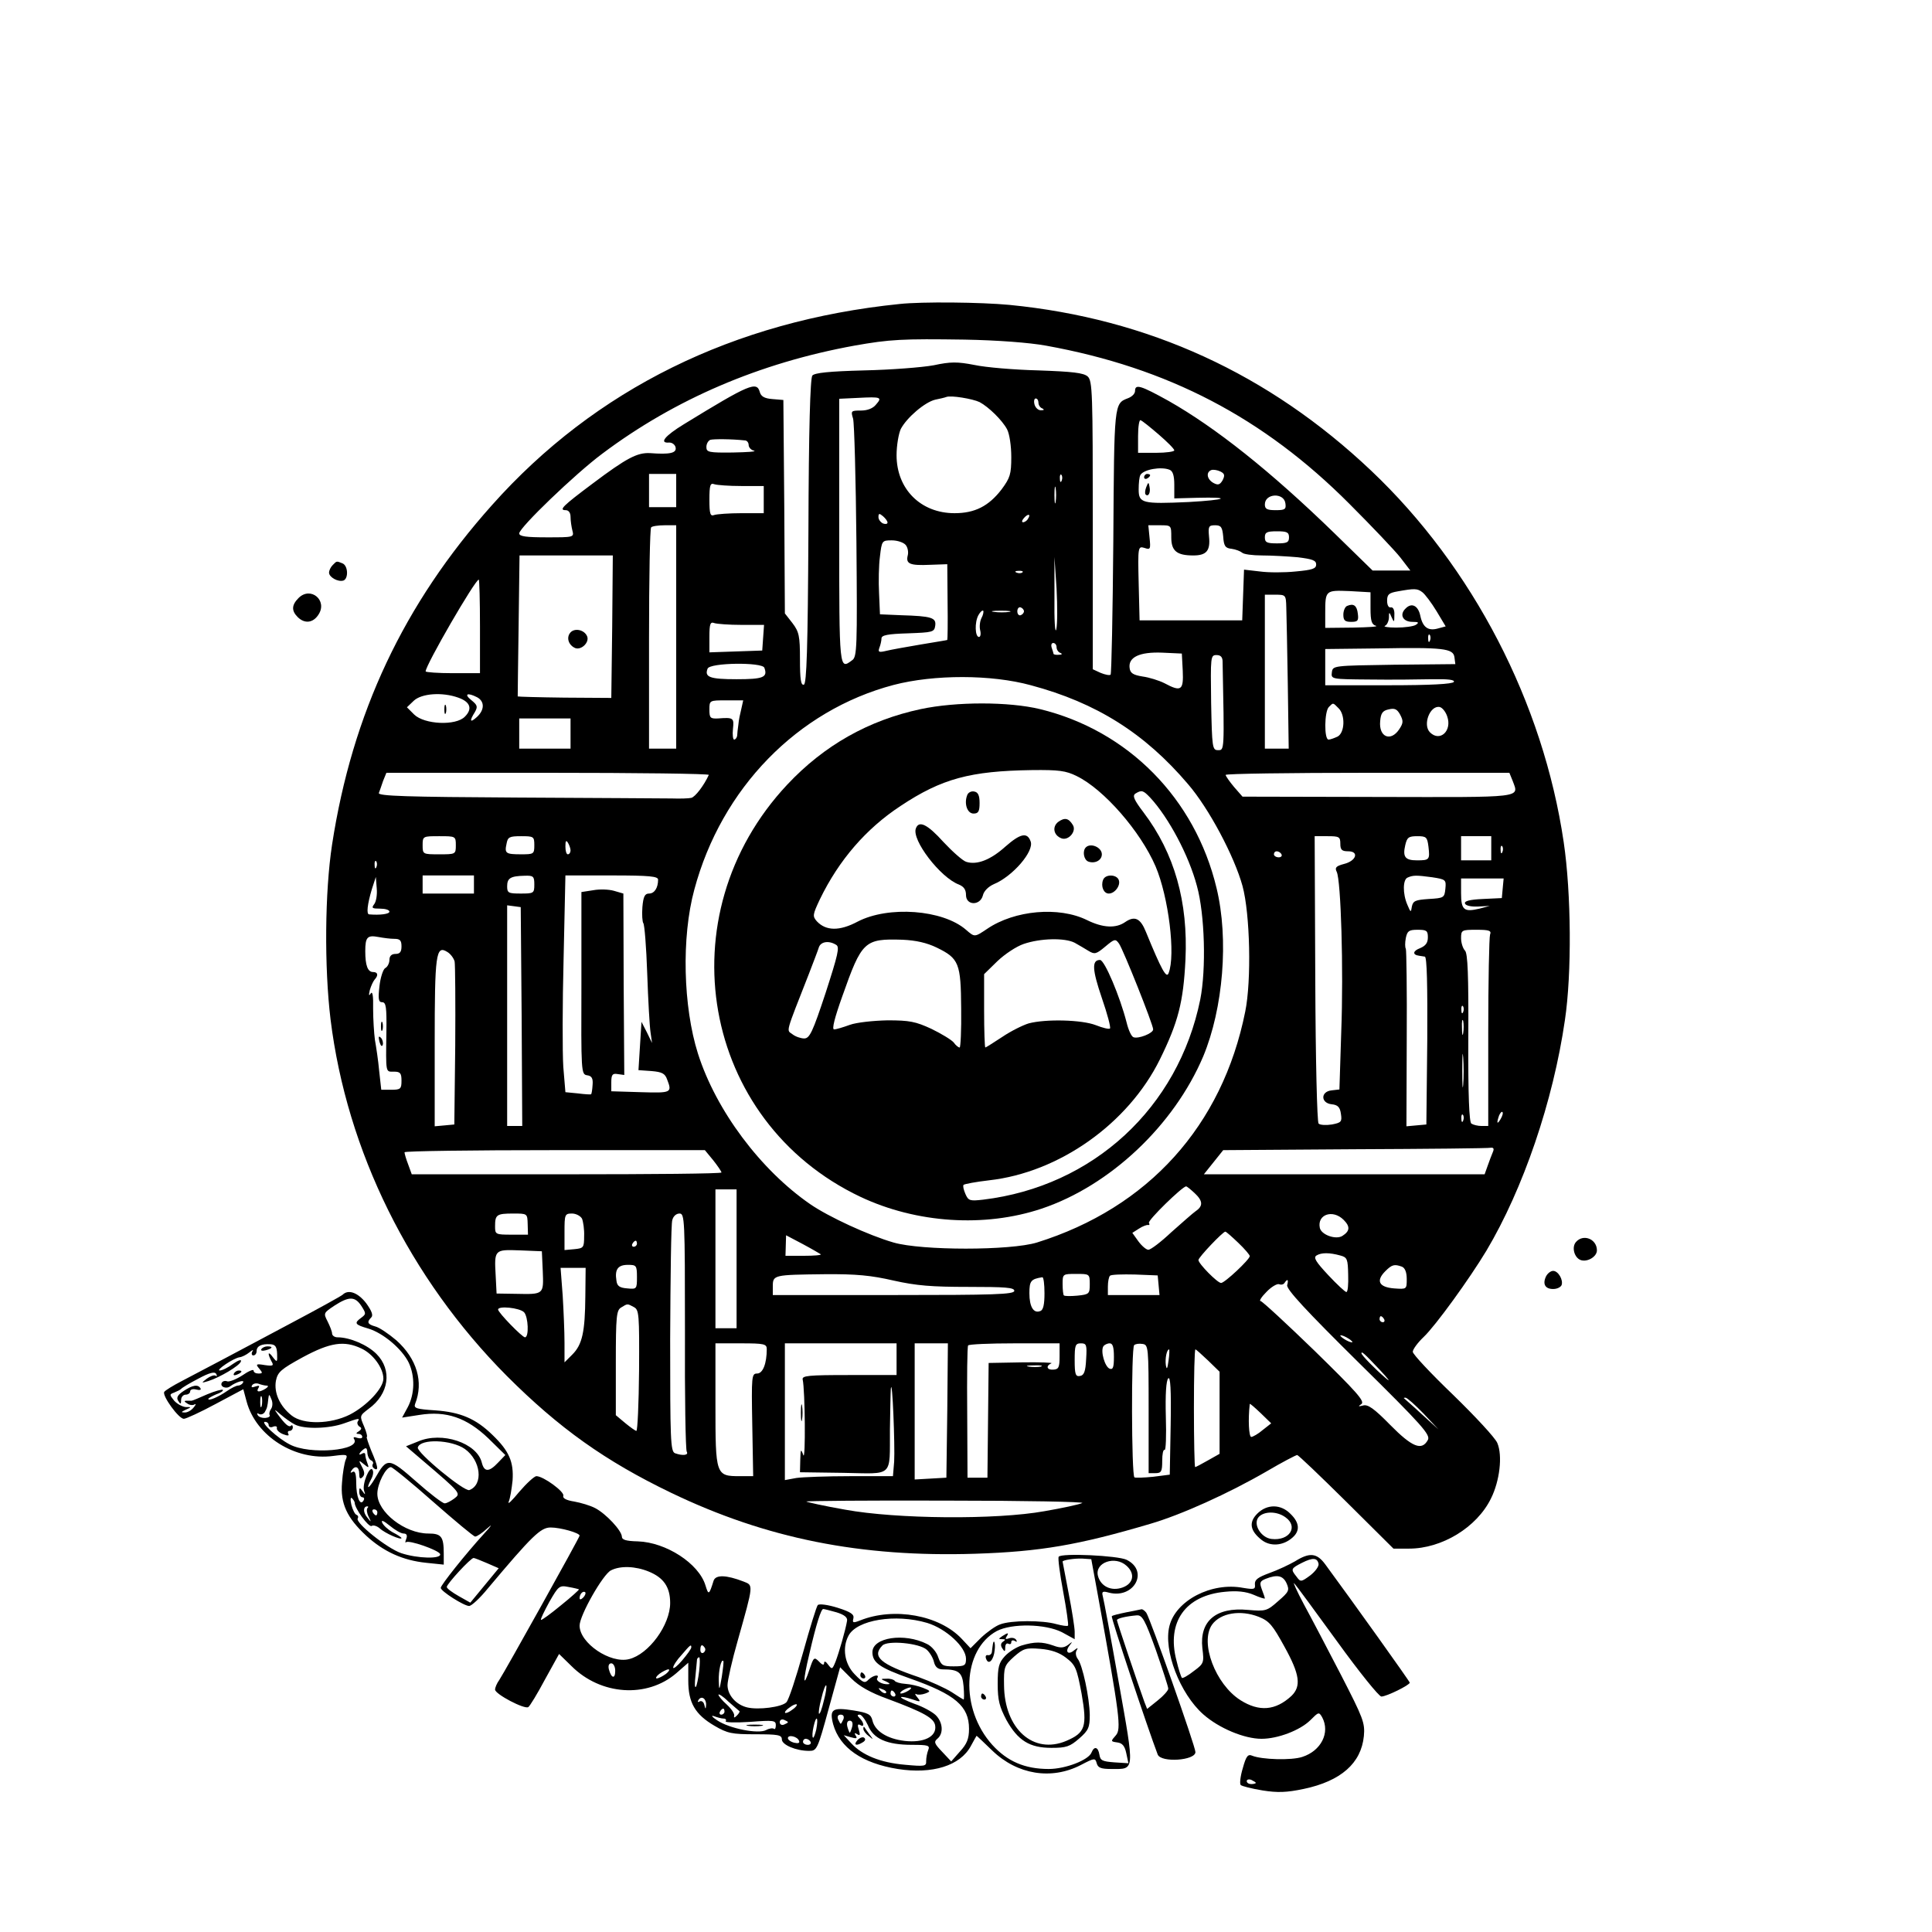<?xml version="1.0" standalone="no"?>
<!DOCTYPE svg PUBLIC "-//W3C//DTD SVG 20010904//EN"
 "http://www.w3.org/TR/2001/REC-SVG-20010904/DTD/svg10.dtd">
<svg version="1.0" xmlns="http://www.w3.org/2000/svg"
 width="640pt" height="640pt" viewBox="0 0 640 640"
 preserveAspectRatio="xMidYMid meet">

<g transform="translate(0,640) scale(0.1,-0.1)"
fill="#000000" stroke="none">
<path d="M2980 5393 c-550 -56 -1009 -283 -1350 -666 -293 -328 -463 -690
-530 -1125 -24 -157 -26 -405 -5 -579 54 -437 262 -857 584 -1181 173 -173
326 -282 544 -387 316 -152 629 -214 1007 -202 217 7 343 29 580 99 103 30
260 101 386 174 51 30 97 54 101 54 4 0 77 -70 163 -155 l156 -155 52 0 c108
0 224 70 271 166 29 58 39 142 21 184 -7 17 -73 88 -146 159 -74 71 -134 135
-134 143 0 8 16 30 36 49 40 38 152 193 208 286 122 205 221 495 260 764 23
154 21 420 -4 589 -68 462 -301 912 -638 1231 -339 321 -739 504 -1198 549
-95 9 -290 11 -364 3z m485 -138 c404 -73 721 -239 1005 -524 75 -75 151 -155
169 -178 l33 -43 -63 0 -62 0 -126 123 c-214 208 -395 351 -550 439 -92 51
-111 57 -111 33 0 -9 -10 -19 -23 -24 -47 -18 -46 -15 -49 -473 -2 -240 -6
-439 -9 -443 -4 -3 -18 0 -33 6 l-26 12 0 477 c0 442 -1 478 -17 493 -14 12
-50 16 -163 20 -80 2 -175 10 -212 18 -57 11 -79 11 -135 -1 -38 -7 -141 -15
-230 -17 -116 -3 -164 -8 -172 -17 -7 -9 -12 -176 -13 -516 -2 -392 -6 -504
-15 -508 -10 -3 -13 18 -13 84 0 77 -3 91 -25 120 l-25 32 -2 354 -3 353 -36
3 c-27 2 -38 9 -42 23 -10 37 -34 27 -251 -106 -64 -39 -84 -64 -49 -61 10 0
19 -7 21 -16 4 -19 -19 -24 -85 -19 -42 2 -77 -16 -190 -101 -99 -74 -113 -88
-89 -88 10 0 16 -9 16 -22 0 -13 3 -33 6 -45 6 -23 5 -23 -85 -23 -67 0 -91 3
-91 13 0 19 185 197 275 264 241 181 522 301 835 358 118 21 160 23 365 20
110 -2 215 -10 270 -20z m-563 -195 c-10 -13 -29 -20 -50 -20 -33 0 -34 -1
-26 -27 4 -16 9 -199 11 -408 3 -350 2 -381 -14 -392 -43 -32 -43 -37 -43 427
l0 439 63 3 c76 4 80 2 59 -22z m343 8 c30 -16 75 -60 91 -90 8 -15 14 -55 14
-92 0 -57 -4 -69 -32 -107 -43 -56 -89 -79 -156 -79 -112 0 -192 80 -192 192
0 33 7 72 14 87 20 38 80 89 114 97 15 3 32 7 37 9 15 6 87 -6 110 -17z m195
-2 c0 -8 6 -17 13 -19 7 -4 6 -6 -4 -6 -9 -1 -19 8 -22 19 -3 11 -1 20 4 20 5
0 9 -6 9 -14z m398 -105 c29 -25 52 -48 52 -53 0 -4 -27 -8 -60 -8 l-60 0 0
56 c0 31 4 54 8 52 5 -1 32 -23 60 -47z m-1370 -20 c6 0 12 -7 12 -15 0 -8 8
-17 18 -19 9 -3 -22 -5 -70 -6 -80 -1 -88 1 -88 18 0 11 6 21 13 24 10 3 70 3
115 -2z m1406 -97 c11 -4 16 -19 16 -50 l0 -45 75 2 c119 3 98 -7 -27 -14
-155 -7 -166 -4 -166 42 0 20 2 42 6 48 11 18 68 28 96 17z m176 -35 c-9 -15
-15 -17 -30 -9 -22 12 -26 36 -7 43 6 2 20 0 30 -5 14 -7 15 -13 7 -29z
m-1810 -34 l0 -55 -45 0 -45 0 0 55 0 55 45 0 45 0 0 -55z m1277 33 c-3 -8 -6
-5 -6 6 -1 11 2 17 5 13 3 -3 4 -12 1 -19z m-1061 -18 l74 0 0 -45 0 -45 -74
0 c-41 0 -81 -3 -90 -6 -13 -5 -16 3 -16 51 0 48 3 56 16 51 9 -3 49 -6 90 -6z
m1041 -52 c-2 -13 -4 -3 -4 22 0 25 2 35 4 23 2 -13 2 -33 0 -45z m761 -5 c3
-20 -1 -23 -32 -23 -29 0 -36 4 -36 19 0 37 63 40 68 4z m-1318 -64 c0 -5 -7
-6 -15 -3 -8 4 -15 13 -15 21 0 13 3 13 15 3 8 -7 15 -16 15 -21z m465 12 c-3
-6 -11 -11 -16 -11 -5 0 -4 6 3 14 14 16 24 13 13 -3z m-1165 -391 l0 -370
-45 0 -45 0 0 363 c0 200 3 367 7 370 3 4 24 7 45 7 l38 0 0 -370z m1640 330
c0 -45 18 -60 73 -60 44 0 57 16 52 63 -3 33 -1 37 20 37 20 0 24 -6 27 -37 2
-32 7 -39 28 -41 14 -2 29 -8 35 -13 5 -5 34 -9 66 -9 31 0 84 -3 118 -6 48
-6 61 -10 61 -24 0 -14 -13 -18 -67 -23 -38 -4 -91 -4 -120 0 l-52 6 -3 -84
-3 -84 -170 0 -170 0 -3 123 c-3 122 -2 123 19 117 20 -7 21 -4 17 34 l-4 41
38 0 c38 0 38 0 38 -40z m390 0 c0 -17 -7 -20 -40 -20 -33 0 -40 3 -40 20 0
17 7 20 40 20 33 0 40 -3 40 -20z m-1270 -25 c7 -8 10 -24 7 -35 -7 -28 7 -34
74 -31 l57 2 1 -126 c1 -69 0 -125 -1 -125 -2 -1 -41 -7 -88 -15 -47 -8 -98
-17 -114 -21 -25 -6 -28 -4 -23 10 4 10 7 24 7 31 0 11 21 15 88 17 81 3 87 4
90 25 4 27 -12 32 -113 35 l-70 3 -3 70 c-2 38 -1 93 3 122 6 52 7 53 39 53
19 0 39 -7 46 -15z m-972 -271 l-3 -236 -155 1 c-85 1 -154 3 -155 4 0 1 1
107 3 235 l3 232 155 0 154 0 -2 -236z m1471 -9 c-4 -16 -7 31 -6 105 l0 135
7 -105 c3 -58 3 -118 -1 -135z m-112 189 c-3 -3 -12 -4 -19 -1 -8 3 -5 6 6 6
11 1 17 -2 13 -5z m-1797 -179 l0 -155 -90 0 c-49 0 -90 3 -90 6 0 21 164 304
176 304 2 0 4 -70 4 -155z m2950 60 c0 -43 4 -54 18 -58 9 -3 -25 -5 -75 -6
l-93 -1 0 49 c0 76 1 76 80 73 l70 -4 0 -53z m172 53 c9 -7 30 -35 47 -63 l30
-50 -26 -7 c-32 -9 -50 4 -58 42 -7 34 -29 45 -49 24 -21 -20 -9 -44 23 -44
20 0 23 -2 11 -10 -8 -5 -37 -9 -65 -9 -27 0 -44 3 -37 6 6 2 12 14 13 26 0
21 1 21 9 2 8 -18 9 -17 9 8 1 16 -4 26 -11 25 -8 -2 -13 7 -13 22 0 21 6 26
35 31 56 10 65 10 82 -3z m-451 -50 c1 -24 3 -139 5 -255 l3 -213 -40 0 -39 0
0 255 0 255 35 0 c34 0 35 -1 36 -42z m-869 -13 c0 -5 -5 -11 -11 -13 -6 -2
-11 4 -11 13 0 9 5 15 11 13 6 -2 11 -8 11 -13z m-141 -23 c-5 -10 -7 -28 -4
-40 3 -12 1 -22 -4 -22 -13 0 -15 48 -2 72 6 11 13 17 16 15 2 -3 0 -14 -6
-25z m92 21 c-13 -2 -35 -2 -50 0 -16 2 -5 4 22 4 28 0 40 -2 28 -4z m-887
-43 l75 0 -3 -42 -3 -43 -87 -3 -88 -3 0 52 c0 42 3 50 16 45 9 -3 49 -6 90
-6z m2281 -52 c-3 -8 -6 -5 -6 6 -1 11 2 17 5 13 3 -3 4 -12 1 -19z m-1237
-22 c0 -8 6 -17 13 -19 7 -3 5 -6 -5 -6 -10 -1 -18 1 -18 3 0 2 -3 11 -6 20
-3 9 -1 16 5 16 6 0 11 -6 11 -14z m1318 -33 l3 -23 -203 -2 c-202 -3 -203 -3
-206 -25 -3 -23 -2 -23 125 -24 70 -1 163 0 207 1 54 1 76 -2 72 -9 -5 -7 -76
-11 -217 -11 l-209 0 0 60 0 60 173 2 c219 4 251 0 255 -29z m-900 -45 c3 -65
-5 -71 -61 -41 -18 9 -50 19 -72 22 -31 5 -41 11 -43 28 -5 36 33 54 108 51
l65 -3 3 -57z m132 30 c6 -298 6 -293 -15 -293 -19 0 -20 8 -23 158 -2 152 -2
157 18 157 14 0 20 -7 20 -22z m-1518 -20 c12 -32 -4 -38 -92 -38 -89 0 -107
7 -96 35 7 20 181 22 188 3z m883 -58 c217 -58 377 -159 520 -327 70 -81 154
-240 181 -338 25 -92 30 -313 9 -416 -76 -379 -322 -650 -690 -765 -88 -27
-382 -27 -475 0 -83 24 -215 85 -276 127 -164 113 -312 310 -372 499 -49 155
-55 385 -12 543 90 336 342 594 660 678 134 35 324 35 455 -1z m-1897 -41 c40
-14 48 -37 22 -63 -30 -31 -134 -26 -168 7 l-24 24 23 22 c26 24 94 29 147 10z
m63 1 c25 -14 24 -42 -1 -65 -23 -21 -26 -14 -7 16 10 18 9 23 -12 40 -25 20
-13 26 20 9z m875 -37 c-4 -16 -9 -39 -10 -53 -2 -14 -4 -31 -4 -37 -1 -7 -6
-13 -10 -13 -4 0 -6 16 -4 35 4 37 2 39 -50 35 -25 -1 -28 2 -28 29 0 31 0 31
56 31 l56 0 -6 -27z m1978 1 c23 -22 21 -81 -3 -94 -11 -5 -24 -10 -30 -10
-15 0 -14 93 1 108 15 15 13 15 32 -4z m201 -70 c-28 -42 -68 -26 -63 27 2 26
8 35 28 39 20 5 28 1 38 -17 11 -21 11 -28 -3 -49z m159 43 c17 -48 -24 -86
-57 -53 -25 25 0 90 32 84 9 -2 20 -16 25 -31z m-2904 -57 l0 -50 -85 0 -85 0
0 50 0 50 85 0 85 0 0 -50z m458 -137 c-16 -35 -45 -73 -58 -76 -8 -2 -37 -3
-65 -2 -27 0 -258 2 -512 3 -365 2 -461 5 -458 15 2 6 9 24 14 40 l11 27 536
0 c294 0 534 -3 532 -7z m2663 -20 c21 -57 42 -54 -446 -53 l-449 1 -28 32
c-15 18 -27 35 -28 40 0 4 212 7 470 7 l470 0 11 -27z m-3501 -213 c0 -30 -1
-30 -55 -30 -54 0 -55 0 -55 30 0 30 1 30 55 30 54 0 55 0 55 -30z m260 0 c0
-29 -2 -30 -43 -30 -52 0 -56 3 -49 35 4 22 9 25 48 25 42 0 44 -1 44 -30z
m2670 5 c0 -20 5 -25 26 -25 37 0 27 -32 -14 -42 -26 -7 -31 -12 -24 -26 14
-27 23 -323 15 -531 l-6 -190 -26 -3 c-37 -4 -36 -42 0 -46 21 -2 28 -10 31
-32 4 -26 1 -29 -30 -35 -19 -3 -39 -2 -44 3 -5 5 -10 210 -11 480 l-2 472 43
0 c38 0 42 -2 42 -25z m292 -10 c5 -43 3 -45 -38 -45 -39 0 -48 11 -39 50 6
26 11 30 40 30 30 0 33 -3 37 -35z m208 -5 l0 -40 -50 0 -50 0 0 40 0 40 50 0
50 0 0 -40z m-3050 -7 c0 -7 -4 -13 -9 -13 -5 0 -8 12 -8 26 0 18 2 22 8 13 5
-8 9 -20 9 -26z m3087 -5 c-3 -8 -6 -5 -6 6 -1 11 2 17 5 13 3 -3 4 -12 1 -19z
m-732 -8 c3 -5 -1 -10 -9 -10 -9 0 -16 5 -16 10 0 6 4 10 9 10 6 0 13 -4 16
-10z m-2998 -42 c-3 -8 -6 -5 -6 6 -1 11 2 17 5 13 3 -3 4 -12 1 -19z m323
-58 l0 -30 -85 0 -85 0 0 30 0 30 85 0 85 0 0 -30z m200 0 c0 -29 -2 -30 -45
-30 -41 0 -45 2 -45 24 0 27 11 34 58 35 29 1 32 -2 32 -29z m410 16 c0 -27
-12 -46 -30 -46 -14 0 -19 -10 -22 -45 -2 -25 0 -49 3 -53 4 -4 10 -79 13
-167 3 -88 8 -176 11 -195 l5 -35 -17 35 -18 35 -5 -80 -5 -80 43 -3 c35 -3
45 -8 52 -28 17 -44 14 -45 -87 -42 l-98 3 0 30 c0 25 4 30 21 27 l22 -3 -2
301 -1 300 -31 9 c-17 5 -48 6 -69 2 l-39 -6 0 -302 c-1 -295 -1 -302 19 -305
15 -2 20 -10 18 -32 -1 -16 -3 -29 -5 -31 -2 -1 -21 0 -44 3 l-41 4 -7 84 c-3
46 -3 208 1 359 l6 275 154 0 c125 0 153 -3 153 -14z m2564 8 c45 -7 47 -8 44
-38 -3 -30 -5 -31 -55 -34 -44 -3 -52 -6 -56 -25 -3 -21 -4 -20 -15 6 -16 37
-15 84 1 90 18 8 29 8 81 1z m-3505 -90 c-9 -12 -6 -14 20 -14 17 0 31 -4 31
-10 0 -8 -31 -12 -67 -9 -10 0 -6 34 9 84 l13 40 3 -38 c2 -21 -2 -45 -9 -53z
m3739 54 l-3 -33 -63 -3 c-44 -2 -62 -7 -59 -15 2 -7 20 -11 43 -10 l39 2 -34
-9 c-51 -12 -61 -5 -61 51 l0 49 71 0 70 0 -3 -32z m-3250 -425 l2 -363 -25 0
-25 0 0 366 0 365 23 -3 22 -3 3 -362z m3002 262 c0 -18 -7 -28 -26 -36 -24
-9 -26 -22 -3 -25 5 -1 14 -2 19 -3 7 -1 9 -96 8 -278 l-3 -278 -33 -3 -33 -3
1 290 c1 160 -1 294 -3 298 -3 5 -3 20 0 36 5 23 10 27 39 27 30 0 34 -3 34
-25z m206 9 c-3 -9 -6 -155 -6 -325 l0 -309 -22 0 c-13 0 -28 4 -34 8 -7 5
-11 93 -10 284 1 209 -2 280 -11 289 -7 7 -13 26 -13 41 0 27 2 28 51 28 43 0
50 -3 45 -16z m-3630 -14 c19 0 24 -5 24 -25 0 -18 -5 -25 -20 -25 -13 0 -20
-7 -20 -20 0 -10 -6 -23 -14 -27 -7 -4 -16 -32 -19 -60 -5 -43 -3 -53 9 -53
13 0 15 -17 14 -97 -2 -141 -3 -133 25 -133 21 0 25 -5 25 -30 0 -27 -3 -30
-34 -30 l-33 0 -7 63 c-3 34 -10 80 -14 102 -3 22 -6 69 -6 104 1 42 -2 59 -8
50 -6 -10 -7 -6 -3 11 4 14 11 29 16 35 13 14 11 25 -5 25 -18 0 -26 22 -26
69 0 47 7 54 44 47 16 -3 39 -6 52 -6z m200 -75 c2 -11 3 -137 2 -280 l-3
-260 -32 -3 -33 -3 0 276 c0 293 4 325 41 302 11 -6 22 -21 25 -32z m3341
-167 c-3 -8 -6 -5 -6 6 -1 11 2 17 5 13 3 -3 4 -12 1 -19z m0 -70 c-2 -13 -4
-5 -4 17 -1 22 1 32 4 23 2 -10 2 -28 0 -40z m0 -171 c-2 -23 -3 -1 -3 48 0
50 1 68 3 42 2 -26 2 -67 0 -90z m124 -114 c-12 -20 -14 -14 -5 12 4 9 9 14
11 11 3 -2 0 -13 -6 -23z m-124 -5 c-3 -8 -6 -5 -6 6 -1 11 2 17 5 13 3 -3 4
-12 1 -19z m98 -105 c-4 -10 -12 -30 -17 -45 l-10 -28 -465 0 -465 0 32 40 32
40 436 3 c240 1 443 3 451 5 9 1 11 -4 6 -15z m-2582 -27 c15 -19 27 -37 27
-40 0 -4 -231 -6 -513 -6 l-513 0 -12 33 c-7 18 -12 36 -12 40 0 4 224 7 498
7 l497 0 28 -34z m1594 -108 c28 -26 29 -43 4 -60 -10 -7 -46 -39 -81 -70 -34
-32 -68 -58 -76 -58 -7 0 -22 13 -33 28 l-20 28 22 14 c12 8 26 13 30 12 5 -1
6 2 3 7 -5 8 110 120 123 121 3 0 15 -10 28 -22z m-1517 -218 l0 -230 -35 0
-35 0 0 230 0 230 35 0 35 0 0 -230z m-692 115 l1 -35 -54 0 c-54 0 -55 1 -55
28 0 38 5 42 60 42 47 0 47 0 48 -35z m180 18 c4 -10 8 -36 7 -58 0 -38 -2
-40 -32 -43 l-33 -3 0 60 c0 58 1 61 25 61 13 0 28 -8 33 -17z m341 -372 c-1
-215 2 -395 6 -400 7 -12 -14 -14 -39 -5 -15 6 -16 46 -16 378 1 205 3 382 7
394 3 13 13 22 24 22 17 0 18 -18 18 -389z m2182 368 c22 -22 21 -37 -4 -53
-22 -14 -71 4 -75 27 -9 44 43 62 79 26z m-349 -76 c21 -20 38 -40 38 -44 0
-11 -83 -89 -95 -89 -12 0 -75 64 -75 76 0 9 81 94 89 94 3 0 22 -17 43 -37z
m-1383 -38 c2 -3 -23 -5 -56 -5 l-61 0 1 34 1 34 55 -29 c30 -16 57 -32 60
-34z m-609 35 c0 -5 -5 -10 -11 -10 -5 0 -7 5 -4 10 3 6 8 10 11 10 2 0 4 -4
4 -10z m-312 -91 c3 -77 4 -77 -88 -75 l-65 1 -3 59 c-5 87 -4 87 80 84 l73
-3 3 -66z m2642 52 c23 -6 25 -12 26 -64 1 -31 -1 -57 -6 -57 -4 0 -31 25 -60
56 -41 44 -50 58 -39 65 16 10 43 10 79 0z m-2330 -72 c0 -39 -1 -40 -32 -37
-26 2 -34 8 -36 26 -6 37 5 52 38 52 28 0 30 -2 30 -41z m2534 35 c10 -4 16
-18 16 -41 0 -34 0 -34 -42 -31 -50 4 -61 25 -29 57 22 22 30 24 55 15z
m-2705 -98 c-1 -118 -10 -160 -43 -193 l-26 -26 0 65 c0 36 -3 106 -6 156 l-7
92 41 0 42 0 -1 -94z m1021 52 c76 -17 126 -21 248 -21 122 0 152 -2 152 -13
0 -12 -68 -14 -400 -14 l-400 0 0 29 c0 38 4 38 170 40 107 1 156 -4 230 -21z
m650 -12 c0 -32 -2 -34 -41 -38 -22 -2 -42 -2 -45 1 -2 2 -4 19 -4 38 0 33 1
33 45 33 44 0 45 0 45 -34z m228 -3 l3 -33 -85 0 -86 0 0 28 c0 16 3 32 7 36
4 4 41 5 83 4 l75 -3 3 -32z m-378 -27 c0 -37 -4 -56 -14 -59 -22 -9 -36 14
-36 59 0 41 5 47 43 53 4 0 7 -23 7 -53z m804 27 c-4 -13 64 -86 236 -256 213
-210 239 -240 230 -257 -20 -37 -52 -24 -125 50 -53 54 -74 69 -90 64 -16 -4
-17 -3 -5 5 12 9 -17 41 -155 176 -93 90 -174 165 -179 165 -6 0 3 14 19 30
16 17 35 28 42 26 7 -3 15 -1 18 4 10 15 14 12 9 -7z m-2164 -73 c17 -9 18
-24 17 -210 -1 -110 -5 -200 -9 -200 -3 0 -20 12 -37 26 l-31 26 0 173 c0 155
2 175 18 184 21 13 20 13 42 1z m-364 -17 c14 -15 17 -83 3 -83 -9 0 -89 82
-89 92 0 13 71 6 86 -9z m2849 -23 c3 -5 1 -10 -4 -10 -6 0 -11 5 -11 10 0 6
2 10 4 10 3 0 8 -4 11 -10z m-105 -76 c0 -2 -9 0 -20 6 -11 6 -20 13 -20 16 0
2 9 0 20 -6 11 -6 20 -13 20 -16z m-1940 -23 c0 -48 -13 -81 -32 -81 -18 0
-19 -8 -16 -170 l3 -170 -44 0 c-80 0 -81 3 -81 237 l0 203 85 0 c76 0 85 -2
85 -19z m430 -33 l0 -53 -158 0 c-134 0 -156 -2 -153 -15 8 -35 10 -274 2
-250 -8 22 -9 20 -10 -16 l-1 -41 144 -2 c168 -3 153 -17 154 144 1 61 2 121
3 135 5 42 14 -191 11 -242 l-4 -48 -141 0 c-78 0 -159 -3 -179 -6 l-38 -7 0
227 0 226 185 0 185 0 0 -52z m168 -170 l-3 -223 -52 -3 -53 -3 0 225 0 226
55 0 55 0 -2 -222z m372 179 c0 -36 -3 -43 -20 -44 -22 -2 -27 12 -7 21 6 2
-37 4 -98 3 l-110 -2 -2 -190 -2 -190 -33 0 -33 0 -1 215 c-1 118 0 218 3 223
2 4 71 7 154 7 l149 0 0 -43z m88 -9 c-2 -41 -7 -54 -20 -56 -15 -3 -18 5 -18
52 0 50 2 56 21 56 18 0 20 -5 17 -52z m92 7 c0 -34 -3 -43 -14 -39 -16 6 -31
58 -21 74 3 5 13 10 21 10 10 0 14 -12 14 -45z m115 -172 l0 -213 22 0 c20 0
23 5 23 41 0 22 3 38 8 36 4 -3 6 47 4 110 -2 74 1 120 8 127 7 7 10 -35 8
-154 l-3 -165 -55 -7 c-30 -3 -58 -4 -62 -2 -10 6 -11 428 -1 438 4 4 16 6 28
4 19 -3 20 -9 20 -215z m66 160 c-4 -28 -6 -32 -9 -15 -3 22 3 52 11 52 1 0 1
-17 -2 -37z m131 0 l38 -37 0 -136 0 -136 -39 -22 c-21 -12 -40 -22 -42 -22
-2 0 -4 88 -4 195 0 107 2 195 5 195 2 0 21 -17 42 -37z m568 -30 c30 -32 39
-44 20 -28 -36 31 -80 76 -80 82 0 8 9 0 60 -54z m-1122 10 c-10 -2 -28 -2
-40 0 -13 2 -5 4 17 4 22 1 32 -1 23 -4z m1267 -155 l50 -53 -55 50 c-30 28
-57 51 -59 53 -2 1 0 2 5 2 5 0 32 -24 59 -52z m-532 -55 c-15 -13 -33 -23
-38 -23 -8 0 -11 58 -5 109 0 3 16 -11 36 -30 l35 -34 -28 -22z m-598 -242
c-11 -5 -67 -17 -125 -27 -160 -29 -491 -26 -660 5 -69 12 -127 25 -129 27 -2
2 207 4 465 3 258 0 460 -4 449 -8z"/>
<path d="M3790 4819 c0 -5 5 -7 10 -4 6 3 10 8 10 11 0 2 -4 4 -10 4 -5 0 -10
-5 -10 -11z"/>
<path d="M3797 4786 c-4 -10 -5 -21 -2 -24 9 -9 17 6 13 25 -3 17 -4 17 -11
-1z"/>
<path d="M1889 4304 c-14 -17 -5 -42 17 -51 20 -7 47 19 39 39 -9 22 -42 29
-56 12z"/>
<path d="M4463 4393 c-7 -2 -13 -16 -13 -29 0 -19 5 -24 26 -24 22 0 25 4 22
27 -3 27 -14 35 -35 26z"/>
<path d="M3050 4051 c-173 -37 -320 -120 -442 -250 -406 -433 -285 -1116 243
-1366 185 -87 410 -102 599 -39 227 76 439 276 536 505 66 159 85 388 44 557
-71 297 -293 522 -585 593 -104 25 -277 25 -395 0z m517 -222 c90 -44 211
-183 261 -299 43 -101 67 -294 43 -354 -7 -18 -23 10 -75 137 -18 45 -37 54
-68 33 -31 -22 -74 -20 -127 6 -93 46 -240 33 -331 -29 -42 -28 -41 -28 -70
-3 -77 67 -257 80 -359 27 -60 -32 -105 -31 -135 1 -15 17 -14 22 10 73 63
130 153 234 267 309 137 91 231 116 436 119 88 1 112 -2 148 -20z m243 -71
c61 -66 128 -191 155 -293 26 -94 31 -275 11 -376 -73 -359 -355 -619 -719
-663 -44 -5 -49 -4 -59 19 -6 14 -9 27 -6 30 3 3 41 10 84 15 233 26 461 188
566 400 61 124 78 190 85 331 9 191 -36 352 -139 488 -32 42 -37 55 -27 62 21
13 26 11 49 -13z m-707 -497 c74 -36 80 -52 81 -202 1 -71 -2 -129 -5 -129 -4
0 -13 7 -20 17 -8 9 -41 29 -74 45 -52 24 -72 28 -145 28 -48 -1 -103 -7 -125
-15 -22 -8 -45 -15 -52 -15 -8 0 2 39 27 109 65 184 73 192 200 188 44 -2 80
-10 113 -26z m457 16 c14 -8 35 -20 46 -27 20 -12 25 -11 55 14 31 26 34 27
46 10 14 -20 113 -268 113 -284 0 -13 -49 -32 -65 -26 -7 2 -17 24 -23 49 -22
86 -73 207 -88 207 -28 0 -26 -32 6 -126 18 -52 30 -97 27 -101 -4 -3 -24 2
-47 11 -46 18 -165 21 -222 6 -20 -6 -60 -26 -88 -45 -29 -19 -54 -35 -56 -35
-2 0 -4 55 -4 122 l0 121 44 43 c24 23 63 49 87 57 55 19 136 21 169 4z m-790
-7 c12 -7 6 -32 -35 -159 -43 -130 -53 -151 -71 -151 -11 0 -29 6 -39 14 -20
15 -25 -3 55 201 15 39 30 78 33 88 7 18 33 22 57 7z"/>
<path d="M3204 3766 c-11 -28 0 -61 21 -61 16 0 20 7 20 35 0 25 -5 36 -18 38
-9 2 -20 -3 -23 -12z"/>
<path d="M3505 3677 c-20 -16 -15 -44 11 -54 23 -9 51 23 38 44 -14 23 -27 26
-49 10z"/>
<path d="M3034 3656 c-15 -38 81 -163 142 -186 17 -7 24 -17 24 -35 0 -35 47
-36 56 -1 3 14 18 29 36 37 63 26 135 110 122 142 -11 31 -34 26 -83 -17 -50
-45 -95 -62 -130 -51 -11 3 -45 33 -75 65 -54 60 -82 73 -92 46z"/>
<path d="M3597 3593 c-12 -12 -7 -41 8 -47 22 -8 45 4 45 24 0 23 -37 39 -53
23z"/>
<path d="M3654 3485 c-8 -21 2 -45 19 -45 20 0 40 27 33 45 -7 19 -45 20 -52
0z"/>
<path d="M1472 4050 c0 -14 2 -19 5 -12 2 6 2 18 0 25 -3 6 -5 1 -5 -13z"/>
<path d="M1262 3000 c0 -14 2 -19 5 -12 2 6 2 18 0 25 -3 6 -5 1 -5 -13z"/>
<path d="M1257 2949 c4 -13 8 -18 11 -10 2 7 -1 18 -6 23 -8 8 -9 4 -5 -13z"/>
<path d="M2653 1720 c0 -25 2 -35 4 -22 2 12 2 32 0 45 -2 12 -4 2 -4 -23z"/>
<path d="M1102 4528 c-7 -7 -12 -18 -12 -25 0 -15 30 -32 48 -26 17 7 15 50
-4 57 -20 8 -18 8 -32 -6z"/>
<path d="M989 4419 c-23 -23 -24 -42 -3 -63 23 -23 51 -20 69 8 31 47 -26 95
-66 55z"/>
<path d="M5220 2285 c-14 -17 -5 -51 16 -59 22 -8 54 11 54 32 0 38 -46 56
-70 27z"/>
<path d="M5122 2173 c-13 -26 -4 -43 23 -43 13 0 25 6 28 13 6 17 -11 47 -28
47 -8 0 -18 -8 -23 -17z"/>
<path d="M1135 2111 c-6 -5 -80 -46 -165 -91 -85 -45 -191 -102 -235 -125 -44
-23 -104 -55 -133 -70 -29 -15 -55 -31 -58 -36 -7 -13 48 -89 65 -89 7 0 55
22 105 49 l92 49 11 -41 c31 -115 161 -197 287 -180 46 6 49 5 41 -13 -4 -10
-10 -44 -12 -75 -6 -69 16 -117 81 -177 57 -52 120 -81 198 -89 l58 -6 0 36
c0 57 -8 67 -51 67 -78 0 -169 71 -169 132 0 33 28 88 45 88 5 0 69 -52 140
-115 72 -63 134 -115 139 -115 6 0 24 12 40 27 19 17 15 10 -10 -17 -62 -68
-144 -171 -144 -180 0 -11 77 -60 94 -60 8 0 36 26 62 58 147 175 175 202 208
202 33 0 96 -18 96 -27 0 -6 -248 -451 -266 -478 -8 -11 -14 -25 -14 -32 0
-15 97 -66 110 -58 5 3 30 44 55 91 l47 85 41 -40 c97 -97 250 -107 347 -24
l40 35 0 -59 c0 -73 22 -112 87 -150 43 -25 57 -28 135 -28 75 0 88 -2 88 -17
0 -18 47 -38 90 -38 26 0 28 4 65 139 l38 138 37 -37 c26 -26 63 -47 121 -68
121 -45 154 -64 157 -89 5 -36 -38 -57 -101 -50 -59 7 -99 33 -107 68 -5 20
-14 25 -63 33 -70 11 -80 4 -67 -46 22 -78 96 -129 214 -148 115 -18 207 11
242 76 10 19 19 34 19 34 1 0 24 -22 52 -49 83 -80 196 -98 293 -48 46 24 48
24 53 6 4 -15 14 -19 49 -19 78 0 77 -12 24 287 -26 147 -50 276 -53 286 -4
15 0 17 21 11 83 -21 133 72 58 109 -29 14 -217 23 -225 10 -3 -5 4 -57 15
-116 11 -59 18 -110 16 -112 -2 -3 -20 0 -39 5 -45 13 -150 13 -186 -1 -15 -5
-44 -26 -63 -44 l-35 -35 -29 31 c-74 79 -225 106 -337 61 -23 -9 -26 -8 -22
7 3 13 -8 21 -52 35 -32 10 -61 14 -66 9 -4 -4 -26 -75 -49 -158 -23 -82 -47
-156 -55 -164 -15 -16 -93 -26 -130 -17 -37 9 -65 41 -65 74 0 15 15 82 34
148 53 188 52 182 19 195 -57 22 -92 23 -99 3 -15 -48 -17 -49 -27 -16 -22 73
-131 143 -224 146 -39 1 -53 5 -53 16 -1 20 -52 75 -88 94 -17 9 -48 18 -70
22 -26 4 -39 11 -36 19 5 13 -66 65 -89 65 -7 0 -33 -24 -57 -52 -24 -29 -39
-44 -35 -33 5 11 10 43 13 71 4 61 -11 97 -66 150 -56 55 -107 76 -190 82 -62
4 -72 7 -67 21 29 73 6 150 -62 211 -26 22 -57 43 -70 46 -25 7 -29 14 -13 30
7 7 1 22 -17 47 -27 35 -59 47 -78 28z m62 -37 c16 -25 16 -27 0 -39 -25 -18
-22 -23 23 -36 50 -15 112 -68 134 -113 21 -45 20 -103 -3 -147 l-19 -35 58 9
c88 14 156 -9 228 -78 l56 -55 -24 -25 c-30 -32 -46 -32 -54 0 -16 65 -132
104 -211 70 l-40 -16 55 -47 c128 -109 127 -109 105 -126 -11 -8 -25 -16 -32
-16 -7 0 -49 32 -94 72 -91 80 -97 81 -136 12 -22 -38 -33 -41 -13 -3 6 11 8
24 4 30 -9 16 -35 -47 -28 -69 5 -14 4 -15 -5 -2 -9 13 -11 13 -11 -2 0 -10 5
-18 11 -18 5 0 7 -5 3 -11 -11 -19 -24 12 -24 59 0 30 -4 41 -12 36 -7 -4 -8
-3 -4 4 12 19 26 14 26 -10 0 -16 3 -19 11 -11 8 8 7 17 -2 34 -12 23 -11 23
6 9 17 -14 18 -13 12 3 -4 10 -7 23 -7 28 0 6 -4 7 -10 4 -14 -9 -12 1 3 13
10 8 13 6 14 -11 1 -12 7 -23 13 -25 5 -2 8 -8 5 -12 -3 -5 -1 -11 5 -15 15
-9 12 8 -10 59 -10 25 -17 46 -15 46 3 0 -1 16 -9 35 -15 35 -15 35 15 58 68
49 79 129 26 182 -30 30 -88 55 -129 55 -10 0 -18 6 -18 13 0 6 -7 24 -15 40
-14 27 -13 28 23 52 48 31 68 31 89 -1z m-279 -159 c1 -28 0 -29 -14 -11 -16
22 -19 14 -5 -13 9 -15 6 -17 -22 -13 -29 5 -31 3 -18 -12 12 -14 11 -16 -3
-16 -9 0 -16 4 -16 10 0 5 -17 -2 -37 -16 -20 -13 -43 -22 -50 -20 -7 3 -15 1
-18 -4 -8 -13 14 -23 28 -12 19 14 49 23 42 12 -3 -6 -11 -10 -17 -10 -5 0
-22 -8 -36 -18 -29 -20 -62 -34 -62 -26 0 2 12 9 26 15 15 5 25 12 22 15 -3 2
-26 -4 -52 -15 -25 -11 -48 -21 -51 -21 -3 0 -11 0 -17 0 -9 0 -8 -3 2 -9 8
-6 19 -7 25 -3 5 3 4 -2 -4 -11 -7 -9 -21 -17 -30 -16 -12 0 -11 2 4 9 20 9
20 9 0 9 -11 1 -28 10 -38 21 -16 20 -16 21 0 27 10 4 20 9 23 12 3 4 28 19
57 34 37 20 54 24 59 16 4 -7 3 -10 -2 -6 -5 3 -18 -2 -29 -10 -19 -15 -19
-15 5 -8 38 12 104 51 108 65 3 8 -9 4 -26 -8 -16 -12 -36 -22 -44 -22 -15 0
45 41 66 44 8 1 22 8 32 16 11 9 15 10 10 3 -4 -7 -2 -13 3 -13 6 0 11 6 11
14 0 17 16 25 46 23 16 -1 21 -8 22 -32z m279 18 c39 -18 73 -65 73 -100 0
-32 -55 -90 -111 -119 -64 -32 -154 -34 -193 -3 -39 31 -59 75 -52 115 6 29
16 38 89 78 91 49 137 56 194 29z m-314 -123 c7 0 6 -4 -3 -10 -21 -13 -33
-12 -24 2 5 8 2 9 -10 5 -11 -4 -15 -3 -11 4 4 6 14 8 22 5 8 -3 20 -6 26 -6z
m-16 -67 c-3 -10 -5 -4 -5 12 0 17 2 24 5 18 2 -7 2 -21 0 -30z m31 -10 c-5
-7 -7 -16 -5 -20 3 -5 -3 -9 -13 -10 -11 -1 -23 3 -26 9 -4 6 -2 8 4 4 6 -3
14 -1 19 6 8 14 9 18 12 46 2 15 3 14 10 -3 5 -11 4 -25 -1 -32z m79 -52 c31
-16 113 -14 163 4 50 18 53 18 45 6 -3 -5 0 -13 6 -17 8 -4 7 -9 -2 -15 -10
-6 -11 -9 -1 -9 6 0 12 -4 12 -10 0 -5 -7 -6 -17 -3 -10 4 -14 2 -10 -4 24
-38 -147 -53 -213 -18 -41 21 -99 75 -82 75 7 0 12 -5 12 -11 0 -6 7 -9 15 -5
8 3 14 1 12 -5 -1 -6 8 -15 21 -20 15 -6 21 -5 17 1 -3 6 -1 10 4 10 6 0 11 5
11 12 0 6 -3 9 -6 5 -7 -6 -19 4 -44 38 -13 18 -12 18 10 -1 14 -12 35 -27 47
-33z m563 -81 c53 -38 62 -118 15 -136 -16 -7 -175 124 -171 141 8 30 112 26
156 -5z m-365 -178 c0 -19 46 -82 56 -77 5 4 18 0 27 -8 17 -16 72 -40 72 -32
0 2 -13 11 -29 19 -16 9 -31 23 -35 32 -4 10 4 7 25 -10 17 -14 37 -26 46 -26
10 0 13 -6 9 -17 -4 -10 -4 -15 -1 -12 8 9 108 -26 113 -39 5 -17 -75 -15
-129 3 -47 16 -153 101 -144 115 3 5 1 10 -4 12 -5 1 -13 17 -17 33 -4 17 -3
27 2 22 5 -5 9 -12 9 -15z m42 -18 c-3 -4 -2 -16 4 -28 10 -20 9 -20 -5 -2
-14 17 -13 36 1 36 4 0 3 -3 0 -6z m33 -14 c0 -5 -2 -10 -4 -10 -3 0 -8 5 -11
10 -3 6 -1 10 4 10 6 0 11 -4 11 -10z m363 -168 l39 -17 -47 -57 -47 -57 -39
22 c-21 12 -39 25 -39 30 0 10 80 97 89 96 3 0 23 -8 44 -17z m2024 -107 c73
-402 78 -443 59 -464 -17 -19 -17 -20 5 -23 17 -2 25 -12 30 -36 l7 -33 -47 3
c-39 3 -46 6 -49 25 -4 26 -17 30 -26 8 -9 -25 -86 -55 -142 -55 -79 0 -137
25 -187 80 -108 120 -99 315 15 377 50 26 161 24 216 -4 l42 -23 0 25 c0 13
-9 71 -20 127 -11 57 -20 104 -20 105 0 5 39 11 65 10 l30 -2 22 -120z m95 98
c29 -26 23 -59 -14 -72 -37 -13 -72 4 -81 39 -11 44 57 68 95 33z m-1583 -19
c49 -20 71 -51 71 -104 0 -73 -71 -170 -136 -186 -62 -16 -164 53 -164 111 0
34 78 171 104 183 31 16 81 14 125 -4z m-231 -59 c1 -1 -25 -25 -60 -53 -34
-28 -64 -50 -66 -48 -2 2 11 29 28 60 30 52 33 55 63 49 18 -3 33 -7 35 -8z
m14 -27 c-7 -7 -12 -8 -12 -2 0 14 12 26 19 19 2 -3 -1 -11 -7 -17z m839 -49
c26 -8 37 -17 35 -28 -5 -31 -27 -106 -38 -135 -11 -27 -12 -27 -25 -10 -7 10
-13 13 -13 5 0 -8 -6 -7 -17 5 -16 16 -18 14 -31 -25 -22 -67 -23 -42 -1 50
23 100 39 149 46 149 3 0 23 -5 44 -11z m300 -35 c63 -19 129 -80 129 -119 0
-22 -4 -25 -41 -25 -36 0 -41 3 -51 30 -5 17 -22 37 -37 44 -75 38 -181 22
-181 -27 0 -35 25 -52 124 -87 151 -53 196 -92 196 -167 0 -33 -7 -50 -30 -75
l-29 -33 -30 32 c-26 27 -28 33 -16 43 22 18 18 56 -6 79 -12 11 -43 28 -70
37 -27 10 -47 20 -44 22 2 2 18 -1 36 -7 29 -10 30 -9 18 6 -8 9 -9 14 -4 11
6 -3 19 -2 30 2 19 7 18 9 -8 19 -15 6 -41 12 -58 13 -17 1 -33 6 -35 10 -3 4
-15 8 -27 7 -21 0 -21 -1 -2 -9 11 -5 15 -9 8 -9 -20 -2 -43 11 -37 20 9 14
-13 10 -29 -5 -12 -13 -18 -11 -46 18 -33 34 -42 87 -20 128 28 52 155 73 260
42z m-1 -89 c10 -9 21 -27 24 -41 4 -16 13 -24 29 -24 53 0 65 -10 69 -56 2
-24 2 -44 0 -44 -1 0 -19 11 -40 25 -21 13 -69 35 -108 49 -127 43 -157 68
-121 105 17 18 123 8 147 -14z m-780 8 c0 -5 -14 -24 -30 -43 -16 -19 -30 -30
-30 -24 0 6 12 25 28 42 29 34 32 36 32 25z m45 -2 c3 -5 1 -12 -5 -16 -5 -3
-10 1 -10 9 0 18 6 21 15 7z m-19 -77 c-3 -25 -8 -49 -11 -52 -4 -4 -4 13 -1
38 2 25 5 48 5 53 1 4 4 7 7 7 3 0 3 -21 0 -46z m75 -19 c-8 -46 -9 -47 -10
-13 -1 34 8 73 15 66 2 -2 -1 -26 -5 -53z m-353 20 c0 -28 -13 -25 -21 5 -3
12 0 20 8 20 7 0 13 -11 13 -25z m168 -10 c-11 -8 -25 -15 -30 -15 -6 0 -2 7
8 15 11 8 25 15 30 15 6 0 2 -7 -8 -15z m523 -89 c-6 -26 -13 -45 -16 -43 -2
3 1 26 8 51 6 26 13 45 16 43 2 -3 -1 -26 -8 -51z m206 26 c-3 -3 -11 0 -18 7
-9 10 -8 11 6 5 10 -3 15 -9 12 -12z m75 8 c-8 -5 -19 -10 -25 -10 -5 0 -3 5
5 10 8 5 20 10 25 10 6 0 3 -5 -5 -10z m-45 -10 c3 -5 1 -10 -4 -10 -6 0 -11
5 -11 10 0 6 2 10 4 10 3 0 8 -4 11 -10z m-516 -58 c3 -1 -1 -8 -8 -15 -8 -8
-11 -8 -9 -1 2 7 -9 23 -24 37 -16 14 -28 29 -28 33 0 4 15 -5 32 -22 18 -16
35 -30 37 -32z m-110 20 c-1 -15 -2 -15 -6 1 -2 9 -9 14 -15 11 -7 -4 -8 -2
-4 5 10 15 26 4 25 -17z m285 -16 c-10 -8 -21 -12 -23 -10 -3 2 4 11 15 18 10
8 21 12 23 10 3 -2 -4 -11 -15 -18z m-224 -6 c0 -5 -5 -10 -11 -10 -5 0 -7 5
-4 10 3 6 8 10 11 10 2 0 4 -4 4 -10z m-3 -23 c7 0 10 -4 7 -9 -3 -4 33 -5 80
-2 79 6 86 5 86 -11 0 -10 -3 -15 -6 -12 -4 3 -15 2 -26 -4 -26 -14 -122 5
-162 32 -17 11 -22 18 -11 14 11 -4 25 -8 32 -8z m397 -2 c-4 -8 -7 -15 -9
-15 -2 0 -5 7 -9 15 -3 9 0 15 9 15 9 0 12 -6 9 -15z m81 -20 c18 -45 63 -65
146 -65 54 0 60 -2 54 -17 -4 -10 -7 -26 -7 -37 1 -17 -5 -18 -70 -12 -82 7
-142 32 -178 71 l-25 27 24 -7 c18 -5 22 -4 16 5 -6 9 -4 11 5 5 9 -6 10 -2 5
15 -5 15 -4 20 4 16 15 -10 14 7 -1 22 -9 9 -9 12 0 12 6 0 18 -16 27 -35z
m-265 10 c0 -2 -6 -5 -13 -8 -8 -3 -14 1 -14 8 0 7 6 11 14 8 7 -3 13 -6 13
-8z m94 -24 c-4 -17 -9 -30 -11 -27 -3 2 -2 19 2 36 9 41 17 33 9 -9z m119 9
c-3 -11 -7 -20 -8 -20 -1 0 -5 9 -8 20 -3 12 0 20 8 20 8 0 11 -8 8 -20z
m-176 -47 c3 -7 -3 -9 -16 -6 -12 3 -21 10 -21 15 0 13 32 6 37 -9z m38 -3 c3
-5 -1 -10 -9 -10 -9 0 -16 5 -16 10 0 6 4 10 9 10 6 0 13 -4 16 -10z"/>
<path d="M866 1931 c-4 -5 3 -7 14 -4 23 6 26 13 6 13 -8 0 -17 -4 -20 -9z"/>
<path d="M775 1850 c-3 -6 1 -7 9 -4 18 7 21 14 7 14 -6 0 -13 -4 -16 -10z"/>
<path d="M608 1792 c-20 -13 -24 -22 -18 -32 8 -13 10 -12 10 3 0 9 7 17 15
17 8 0 15 5 15 11 0 6 9 9 20 6 11 -3 18 -1 14 4 -8 14 -26 11 -56 -9z"/>
<path d="M3320 980 c-13 -9 -13 -10 0 -10 11 0 12 -2 3 -8 -8 -5 -9 -13 -3
-22 8 -13 10 -12 10 3 0 10 5 15 10 12 6 -3 10 -1 10 5 0 6 5 8 12 4 7 -4 8
-3 4 4 -4 6 -14 8 -23 5 -11 -4 -14 -3 -9 5 9 14 6 15 -14 2z"/>
<path d="M3289 953 c-1 -5 -2 -15 -3 -23 0 -8 -6 -14 -13 -13 -7 2 -10 -4 -6
-13 8 -21 25 -3 28 30 3 23 -3 39 -6 19z"/>
<path d="M3384 949 c-16 -5 -41 -20 -55 -35 -20 -22 -24 -35 -24 -92 0 -55 6
-76 29 -120 38 -68 77 -92 149 -92 49 0 61 4 92 31 31 27 35 37 35 78 -1 58
-24 166 -40 186 -6 8 -8 20 -4 27 6 10 5 11 -8 1 -20 -17 -31 -4 -15 16 11 14
10 14 -5 2 -14 -10 -25 -11 -49 -2 -37 13 -62 13 -105 0z m148 -41 c31 -24 35
-34 51 -119 19 -109 12 -129 -51 -156 -109 -46 -205 40 -206 185 -1 60 1 65
33 94 31 27 39 30 87 26 36 -3 63 -12 86 -30z"/>
<path d="M3250 780 c0 -5 5 -10 11 -10 5 0 7 5 4 10 -3 6 -8 10 -11 10 -2 0
-4 -4 -4 -10z"/>
<path d="M2850 850 c0 -5 5 -10 11 -10 5 0 7 5 4 10 -3 6 -8 10 -11 10 -2 0
-4 -4 -4 -10z"/>
<path d="M2478 683 c12 -2 32 -2 45 0 12 2 2 4 -23 4 -25 0 -35 -2 -22 -4z"/>
<path d="M2860 673 c0 -6 8 -17 18 -24 16 -13 16 -13 2 6 -8 11 -16 22 -17 24
-2 2 -3 0 -3 -6z"/>
<path d="M2840 635 c-14 -16 -3 -20 19 -6 8 5 9 11 3 15 -5 3 -15 -1 -22 -9z"/>
<path d="M4165 1386 c-29 -29 -24 -57 14 -87 29 -23 72 -20 103 8 25 22 23 49
-7 78 -32 33 -78 33 -110 1z m93 -12 c44 -31 14 -79 -46 -72 -35 4 -62 49 -43
72 17 20 60 21 89 0z"/>
<path d="M4290 1228 c-19 -11 -57 -29 -85 -39 -38 -14 -49 -22 -48 -37 2 -17
-2 -18 -39 -12 -105 20 -223 -42 -244 -126 -21 -81 35 -225 112 -293 52 -46
136 -81 193 -81 54 0 127 28 161 61 28 28 29 29 40 10 27 -51 -4 -111 -66
-131 -36 -12 -134 -9 -166 4 -14 6 -20 -1 -31 -41 -8 -26 -11 -52 -7 -56 4 -4
36 -12 72 -18 50 -8 80 -7 137 5 123 26 190 85 199 175 4 44 -2 59 -76 203
-44 85 -99 190 -123 234 -23 43 -37 75 -32 69 6 -5 69 -92 142 -192 73 -101
139 -183 147 -183 17 0 94 38 94 46 0 4 -188 267 -280 392 -28 38 -52 40 -100
10z m78 -9 c1 -8 -11 -25 -28 -38 -30 -22 -32 -22 -45 -4 -20 25 -19 27 18 46
36 18 51 17 55 -4z m-106 -64 c10 -23 8 -28 -28 -59 -37 -33 -42 -34 -100 -29
-106 10 -161 -37 -151 -127 6 -48 5 -51 -29 -76 -19 -15 -37 -25 -39 -22 -2 2
-11 28 -18 58 -33 127 30 215 161 227 39 4 69 1 95 -10 20 -9 37 -14 37 -12 0
2 -4 15 -10 30 -8 22 -7 27 13 35 38 15 57 11 69 -15z m-92 -111 c35 -14 46
-28 85 -99 51 -92 56 -131 23 -163 -53 -49 -107 -53 -169 -14 -83 53 -135 191
-94 250 28 39 94 50 155 26z m-10 -550 c0 -2 -7 -4 -15 -4 -8 0 -15 4 -15 10
0 5 7 7 15 4 8 -4 15 -8 15 -10z"/>
<path d="M3731 1059 c-24 -5 -46 -10 -48 -13 -4 -3 120 -374 152 -458 11 -28
125 -20 125 8 0 19 -151 446 -163 462 -5 6 -12 12 -16 11 -3 -1 -26 -5 -50
-10z m98 -125 c22 -64 41 -121 41 -128 0 -6 -16 -24 -35 -39 l-35 -28 -9 23
c-21 58 -91 266 -91 271 0 6 31 13 66 16 18 1 27 -15 63 -115z"/>
</g>
</svg>
